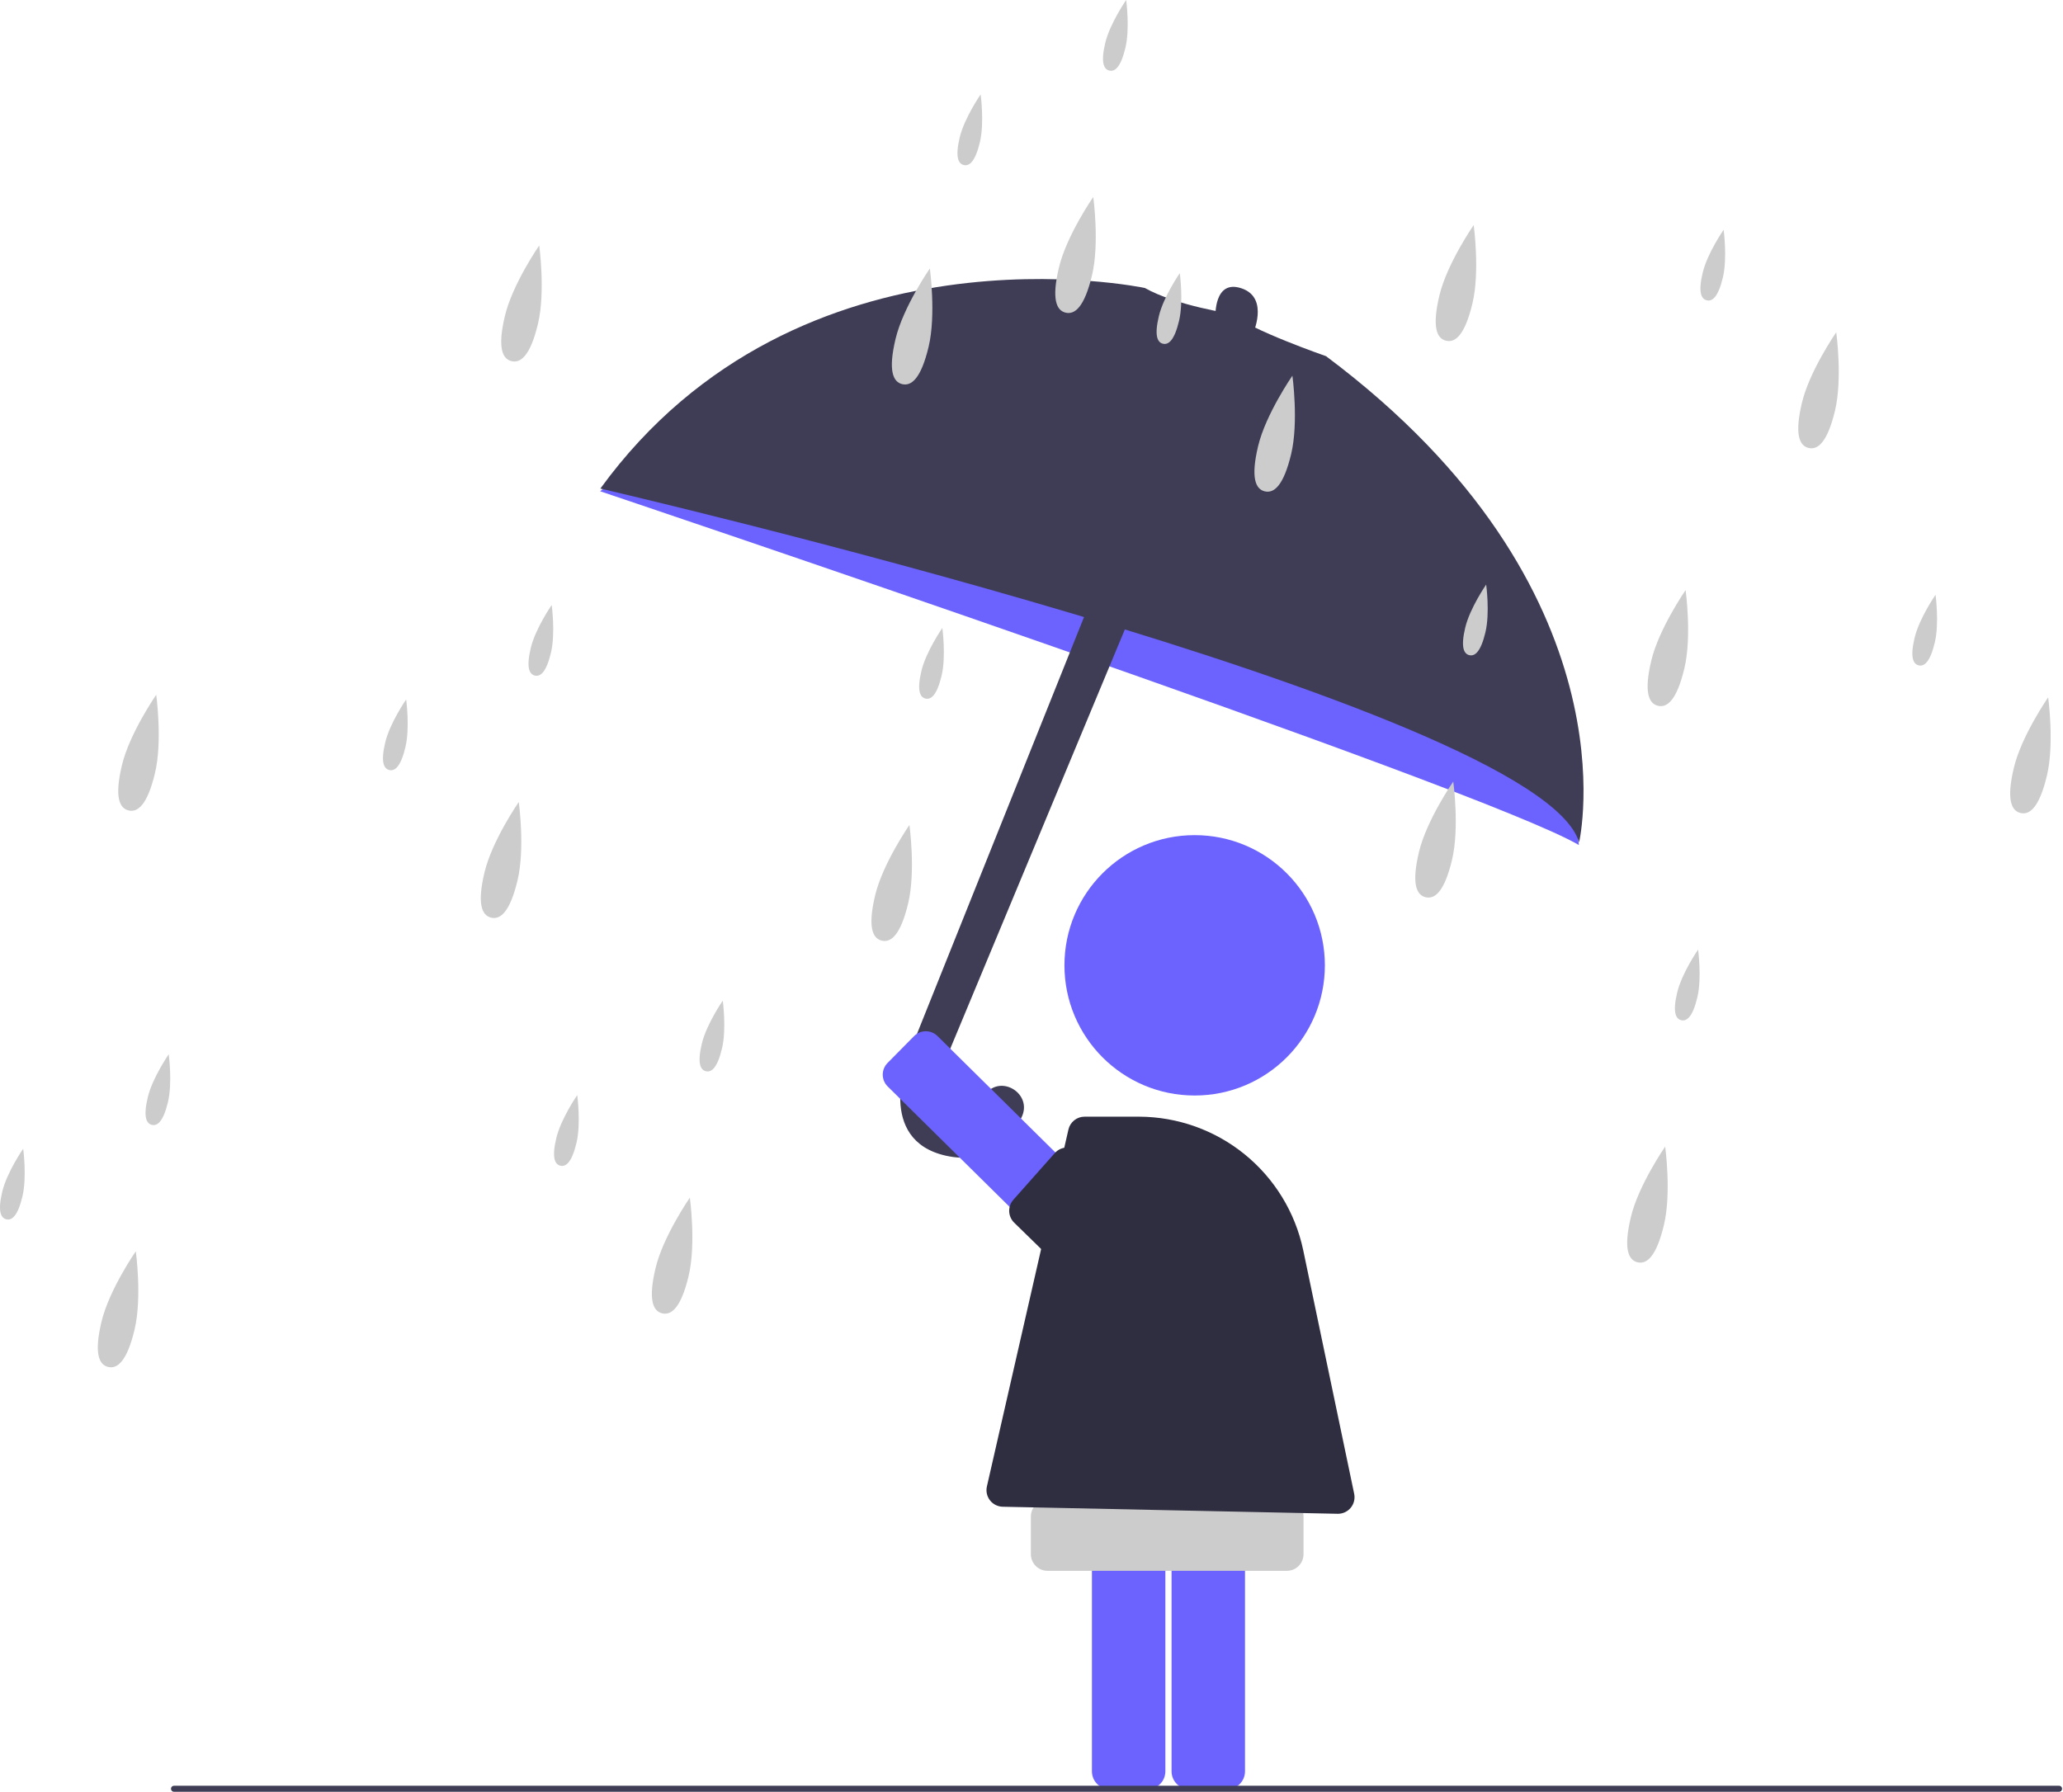 <svg width="808" height="702" viewBox="0 0 808 702" fill="none" xmlns="http://www.w3.org/2000/svg">
<g clip-path="url(#clip0)">
<path d="M480.619 700.913H465.859C464.004 700.911 462.224 700.173 460.912 698.86C459.6 697.548 458.861 695.769 458.859 693.913V570.899C458.861 569.043 459.6 567.264 460.912 565.951C462.224 564.639 464.004 563.901 465.859 563.899H480.619C482.475 563.901 484.254 564.639 485.567 565.951C486.879 567.264 487.617 569.043 487.619 570.899V693.913C487.617 695.769 486.879 697.548 485.567 698.86C484.254 700.173 482.475 700.911 480.619 700.913V700.913Z" fill="#6C63FF"/>
<path d="M449.427 700.913H434.667C432.811 700.911 431.032 700.173 429.72 698.86C428.408 697.548 427.669 695.769 427.667 693.913V570.899C427.669 569.043 428.408 567.264 429.72 565.951C431.032 564.639 432.811 563.901 434.667 563.899H449.427C451.283 563.901 453.062 564.639 454.374 565.951C455.687 567.264 456.425 569.043 456.427 570.899V693.913C456.425 695.769 455.687 697.548 454.374 698.86C453.062 700.173 451.283 700.911 449.427 700.913V700.913Z" fill="#6C63FF"/>
<path d="M60.703 302.843C57.715 315.355 53.94 318.333 50.365 317.479C46.79 316.626 44.769 312.263 47.757 299.751C50.745 287.239 61.186 272.169 61.186 272.169C61.186 272.169 63.691 290.331 60.703 302.843Z" fill="#CCCCCC"/>
<path d="M52.703 520.843C49.715 533.355 45.94 536.333 42.365 535.479C38.79 534.626 36.769 530.263 39.757 517.751C42.745 505.239 53.186 490.169 53.186 490.169C53.186 490.169 55.691 508.331 52.703 520.843Z" fill="#CCCCCC"/>
<path d="M490.527 131.222C490.527 131.222 497.375 116.733 486.309 112.966C475.242 109.199 476.038 124.374 476.038 124.374L489.5 132.363" fill="#3F3D56"/>
<path d="M257.99 173.853L235.054 192.447C235.054 192.447 579.148 308.088 618.394 331.028L614.52 298.624L582.01 259.027L519.035 218.854L417.381 187.231L306.6 147.391L257.99 173.853Z" fill="#6C63FF"/>
<path d="M433.235 220.093L355.386 414.386C355.386 414.386 342.944 446.559 370.44 452.725C386.972 456.432 395.711 446.404 400.051 437.817C404.688 428.644 392.102 420.579 385.812 428.706C385.71 428.838 385.607 428.973 385.505 429.11C385.351 429.315 368.857 442.114 368.867 424.598C368.908 420.56 369.745 416.569 371.331 412.855L447.837 229.11L433.235 220.093Z" fill="#3F3D56"/>
<path d="M482.625 122.976C482.625 122.976 460.719 119.777 448.398 112.815C448.398 112.815 313.199 84.039 235.138 191.39C235.138 191.39 602.628 276.457 618.478 329.972C618.478 329.972 641.543 230.94 519.362 139.527C519.361 139.527 489.47 129.138 482.625 122.976Z" fill="#3F3D56"/>
<path d="M65.782 431.717C63.959 439.352 61.656 441.169 59.474 440.648C57.293 440.127 56.059 437.465 57.883 429.831C59.706 422.196 66.077 413 66.077 413C66.077 413 67.605 424.082 65.782 431.717Z" fill="#CCCCCC"/>
<path d="M8.782 468.717C6.959 476.352 4.656 478.169 2.474 477.648C0.293 477.127 -0.941 474.465 0.883 466.831C2.706 459.196 9.077 450 9.077 450C9.077 450 10.605 461.082 8.782 468.717Z" fill="#CCCCCC"/>
<path d="M427.703 107.843C424.715 120.355 420.94 123.333 417.365 122.479C413.79 121.626 411.769 117.263 414.757 104.751C417.745 92.239 428.186 77.169 428.186 77.169C428.186 77.169 430.691 95.331 427.703 107.843Z" fill="#CCCCCC"/>
<path d="M440.782 18.717C438.959 26.352 436.656 28.169 434.474 27.648C432.293 27.127 431.059 24.465 432.883 16.831C434.706 9.196 441.077 0 441.077 0C441.077 0 442.605 11.082 440.782 18.717Z" fill="#CCCCCC"/>
<path d="M383.782 55.717C381.959 63.352 379.656 65.169 377.474 64.648C375.293 64.127 374.059 61.465 375.883 53.831C377.706 46.196 384.077 37 384.077 37C384.077 37 385.605 48.082 383.782 55.717Z" fill="#CCCCCC"/>
<path d="M269.703 499.843C266.715 512.355 262.94 515.333 259.365 514.479C255.79 513.626 253.769 509.263 256.757 496.751C259.745 484.239 270.186 469.169 270.186 469.169C270.186 469.169 272.691 487.331 269.703 499.843Z" fill="#CCCCCC"/>
<path d="M282.782 410.717C280.959 418.352 278.656 420.169 276.474 419.648C274.293 419.127 273.059 416.465 274.883 408.831C276.706 401.196 283.077 392 283.077 392C283.077 392 284.605 403.082 282.782 410.717Z" fill="#CCCCCC"/>
<path d="M225.782 447.717C223.959 455.352 221.656 457.169 219.474 456.648C217.293 456.127 216.059 453.465 217.883 445.831C219.706 438.196 226.077 429 226.077 429C226.077 429 227.605 440.082 225.782 447.717Z" fill="#CCCCCC"/>
<path d="M210.703 126.843C207.715 139.355 203.94 142.333 200.365 141.479C196.79 140.626 194.769 136.263 197.757 123.751C200.745 111.239 211.186 96.169 211.186 96.169C211.186 96.169 213.691 114.331 210.703 126.843Z" fill="#CCCCCC"/>
<path d="M202.703 344.843C199.715 357.355 195.94 360.333 192.365 359.479C188.79 358.626 186.769 354.263 189.757 341.751C192.745 329.239 203.186 314.169 203.186 314.169C203.186 314.169 205.691 332.331 202.703 344.843Z" fill="#CCCCCC"/>
<path d="M215.782 255.717C213.959 263.352 211.656 265.169 209.474 264.648C207.293 264.127 206.059 261.465 207.883 253.831C209.706 246.196 216.077 237 216.077 237C216.077 237 217.605 248.082 215.782 255.717Z" fill="#CCCCCC"/>
<path d="M158.782 292.717C156.959 300.352 154.656 302.169 152.474 301.648C150.293 301.127 149.059 298.465 150.883 290.831C152.706 283.196 159.077 274 159.077 274C159.077 274 160.605 285.082 158.782 292.717Z" fill="#CCCCCC"/>
<path d="M363.703 135.843C360.715 148.355 356.94 151.333 353.365 150.479C349.79 149.626 347.769 145.263 350.757 132.751C353.745 120.239 364.186 105.169 364.186 105.169C364.186 105.169 366.691 123.331 363.703 135.843Z" fill="#CCCCCC"/>
<path d="M355.703 353.843C352.715 366.355 348.94 369.333 345.365 368.479C341.79 367.626 339.769 363.263 342.757 350.751C345.745 338.239 356.186 323.169 356.186 323.169C356.186 323.169 358.691 341.331 355.703 353.843Z" fill="#CCCCCC"/>
<path d="M368.782 264.717C366.959 272.352 364.656 274.169 362.474 273.648C360.293 273.127 359.059 270.465 360.883 262.831C362.706 255.196 369.077 246 369.077 246C369.077 246 370.605 257.082 368.782 264.717Z" fill="#CCCCCC"/>
<path d="M505.703 177.843C502.715 190.355 498.94 193.333 495.365 192.479C491.79 191.626 489.769 187.263 492.757 174.751C495.745 162.239 506.186 147.169 506.186 147.169C506.186 147.169 508.691 165.331 505.703 177.843Z" fill="#CCCCCC"/>
<path d="M461.782 125.717C459.959 133.352 457.656 135.169 455.474 134.648C453.293 134.127 452.059 131.465 453.883 123.831C455.706 116.196 462.077 107 462.077 107C462.077 107 463.605 118.082 461.782 125.717Z" fill="#CCCCCC"/>
<path d="M576.703 118.843C573.715 131.355 569.94 134.333 566.365 133.479C562.79 132.626 560.769 128.263 563.757 115.751C566.745 103.239 577.186 88.169 577.186 88.169C577.186 88.169 579.691 106.331 576.703 118.843Z" fill="#CCCCCC"/>
<path d="M568.703 336.843C565.715 349.355 561.94 352.333 558.365 351.479C554.79 350.626 552.769 346.263 555.757 333.751C558.745 321.239 569.186 306.169 569.186 306.169C569.186 306.169 571.691 324.331 568.703 336.843Z" fill="#CCCCCC"/>
<path d="M581.782 247.717C579.959 255.352 577.656 257.169 575.474 256.648C573.293 256.127 572.059 253.465 573.883 245.831C575.706 238.196 582.077 229 582.077 229C582.077 229 583.605 240.082 581.782 247.717Z" fill="#CCCCCC"/>
<path d="M718.703 160.843C715.715 173.355 711.94 176.333 708.365 175.479C704.79 174.626 702.769 170.263 705.757 157.751C708.745 145.239 719.186 130.169 719.186 130.169C719.186 130.169 721.691 148.331 718.703 160.843Z" fill="#CCCCCC"/>
<path d="M674.782 108.717C672.959 116.352 670.656 118.169 668.474 117.648C666.293 117.127 665.059 114.465 666.883 106.831C668.706 99.196 675.077 90 675.077 90C675.077 90 676.605 101.082 674.782 108.717Z" fill="#CCCCCC"/>
<path d="M659.703 261.843C656.715 274.355 652.94 277.333 649.365 276.479C645.79 275.626 643.769 271.263 646.757 258.751C649.745 246.239 660.186 231.169 660.186 231.169C660.186 231.169 662.691 249.331 659.703 261.843Z" fill="#CCCCCC"/>
<path d="M651.703 479.843C648.715 492.355 644.94 495.333 641.365 494.479C637.79 493.626 635.769 489.263 638.757 476.751C641.745 464.239 652.186 449.169 652.186 449.169C652.186 449.169 654.691 467.331 651.703 479.843Z" fill="#CCCCCC"/>
<path d="M664.782 390.717C662.959 398.352 660.656 400.169 658.474 399.648C656.293 399.127 655.059 396.465 656.883 388.831C658.706 381.196 665.077 372 665.077 372C665.077 372 666.605 383.082 664.782 390.717Z" fill="#CCCCCC"/>
<path d="M801.703 303.843C798.715 316.355 794.94 319.333 791.365 318.479C787.79 317.626 785.769 313.263 788.757 300.751C791.745 288.239 802.186 273.169 802.186 273.169C802.186 273.169 804.691 291.331 801.703 303.843Z" fill="#CCCCCC"/>
<path d="M757.782 251.717C755.959 259.352 753.656 261.169 751.474 260.648C749.293 260.127 748.059 257.465 749.883 249.831C751.706 242.196 758.077 233 758.077 233C758.077 233 759.605 244.082 757.782 251.717Z" fill="#CCCCCC"/>
<path d="M467.901 429.152C496.068 429.152 518.901 406.318 518.901 378.152C518.901 349.985 496.068 327.152 467.901 327.152C439.735 327.152 416.901 349.985 416.901 378.152C416.901 406.318 439.735 429.152 467.901 429.152Z" fill="#6C63FF"/>
<path d="M504.041 615.344H410.251C408.528 615.342 406.876 614.657 405.657 613.438C404.439 612.22 403.753 610.567 403.751 608.844V594.085C403.753 592.362 404.439 590.709 405.657 589.491C406.876 588.272 408.528 587.587 410.251 587.585H504.041C505.764 587.587 507.417 588.272 508.635 589.491C509.854 590.709 510.539 592.362 510.541 594.085V608.844C510.539 610.567 509.854 612.22 508.635 613.438C507.417 614.657 505.764 615.342 504.041 615.344Z" fill="#CCCCCC"/>
<path d="M524.022 593.005C523.975 593.005 523.928 593.004 523.881 593.003L392.73 590.242C391.765 590.222 390.817 589.987 389.954 589.554C389.091 589.122 388.336 588.503 387.742 587.742C387.148 586.981 386.731 586.098 386.522 585.156C386.312 584.214 386.315 583.237 386.53 582.296L418.462 442.496C418.784 441.058 419.588 439.773 420.741 438.854C421.893 437.935 423.325 437.437 424.799 437.443H446.175C461.23 437.495 475.813 442.701 487.498 452.195C499.182 461.689 507.264 474.897 510.397 489.623L530.381 585.174C530.578 586.119 530.563 587.097 530.335 588.036C530.107 588.975 529.673 589.852 529.064 590.602C528.455 591.352 527.687 591.957 526.814 592.372C525.942 592.788 524.988 593.004 524.022 593.005V593.005Z" fill="#2F2E41"/>
<path d="M439.762 513.913C438.052 513.916 436.411 513.243 435.195 512.041L347.669 425.602C347.062 425.002 346.578 424.288 346.247 423.502C345.915 422.715 345.742 421.871 345.736 421.018C345.731 420.164 345.894 419.318 346.216 418.527C346.537 417.736 347.012 417.017 347.612 416.409L357.983 405.907C359.194 404.681 360.843 403.986 362.567 403.975C364.291 403.965 365.948 404.639 367.175 405.85L454.701 492.289C455.926 493.502 456.619 495.15 456.63 496.874C456.641 498.597 455.968 500.255 454.758 501.482L444.387 511.984C443.783 512.596 443.063 513.082 442.268 513.413C441.474 513.745 440.622 513.914 439.762 513.913V513.913Z" fill="#6C63FF"/>
<path d="M435.715 516.531L397.228 478.978C396.028 477.806 395.325 476.218 395.264 474.542C395.204 472.866 395.791 471.231 396.904 469.977L413.104 451.718C413.744 450.997 414.535 450.426 415.422 450.047C416.309 449.669 417.269 449.491 418.232 449.528C419.196 449.564 420.139 449.814 420.995 450.259C421.85 450.703 422.597 451.332 423.18 452.1L464.361 494.07C465.515 495.357 466.112 497.05 466.021 498.777C465.93 500.503 465.159 502.124 463.876 503.283L444.939 517.02C443.65 518.177 441.955 518.775 440.226 518.683C438.497 518.592 436.874 517.818 435.715 516.531V516.531Z" fill="#2F2E41"/>
<path d="M806.452 701.912H68.158C68.001 701.912 67.846 701.882 67.701 701.822C67.556 701.762 67.424 701.675 67.314 701.564C67.203 701.453 67.115 701.322 67.055 701.177C66.995 701.033 66.964 700.878 66.964 700.721C66.964 700.564 66.995 700.409 67.055 700.264C67.115 700.12 67.203 699.988 67.314 699.878C67.424 699.767 67.556 699.68 67.701 699.62C67.846 699.56 68.001 699.53 68.158 699.53H806.452C806.608 699.53 806.764 699.56 806.908 699.62C807.053 699.68 807.185 699.767 807.296 699.878C807.407 699.988 807.495 700.12 807.555 700.264C807.615 700.409 807.646 700.564 807.646 700.721C807.646 700.878 807.615 701.033 807.555 701.177C807.495 701.322 807.407 701.453 807.296 701.564C807.185 701.675 807.053 701.762 806.908 701.822C806.764 701.882 806.608 701.912 806.452 701.912V701.912Z" fill="#3F3D56"/>
</g>
<defs>
<clipPath id="clip0">
<rect width="807.642" height="701.912" fill="white"/>
</clipPath>
</defs>
</svg>
